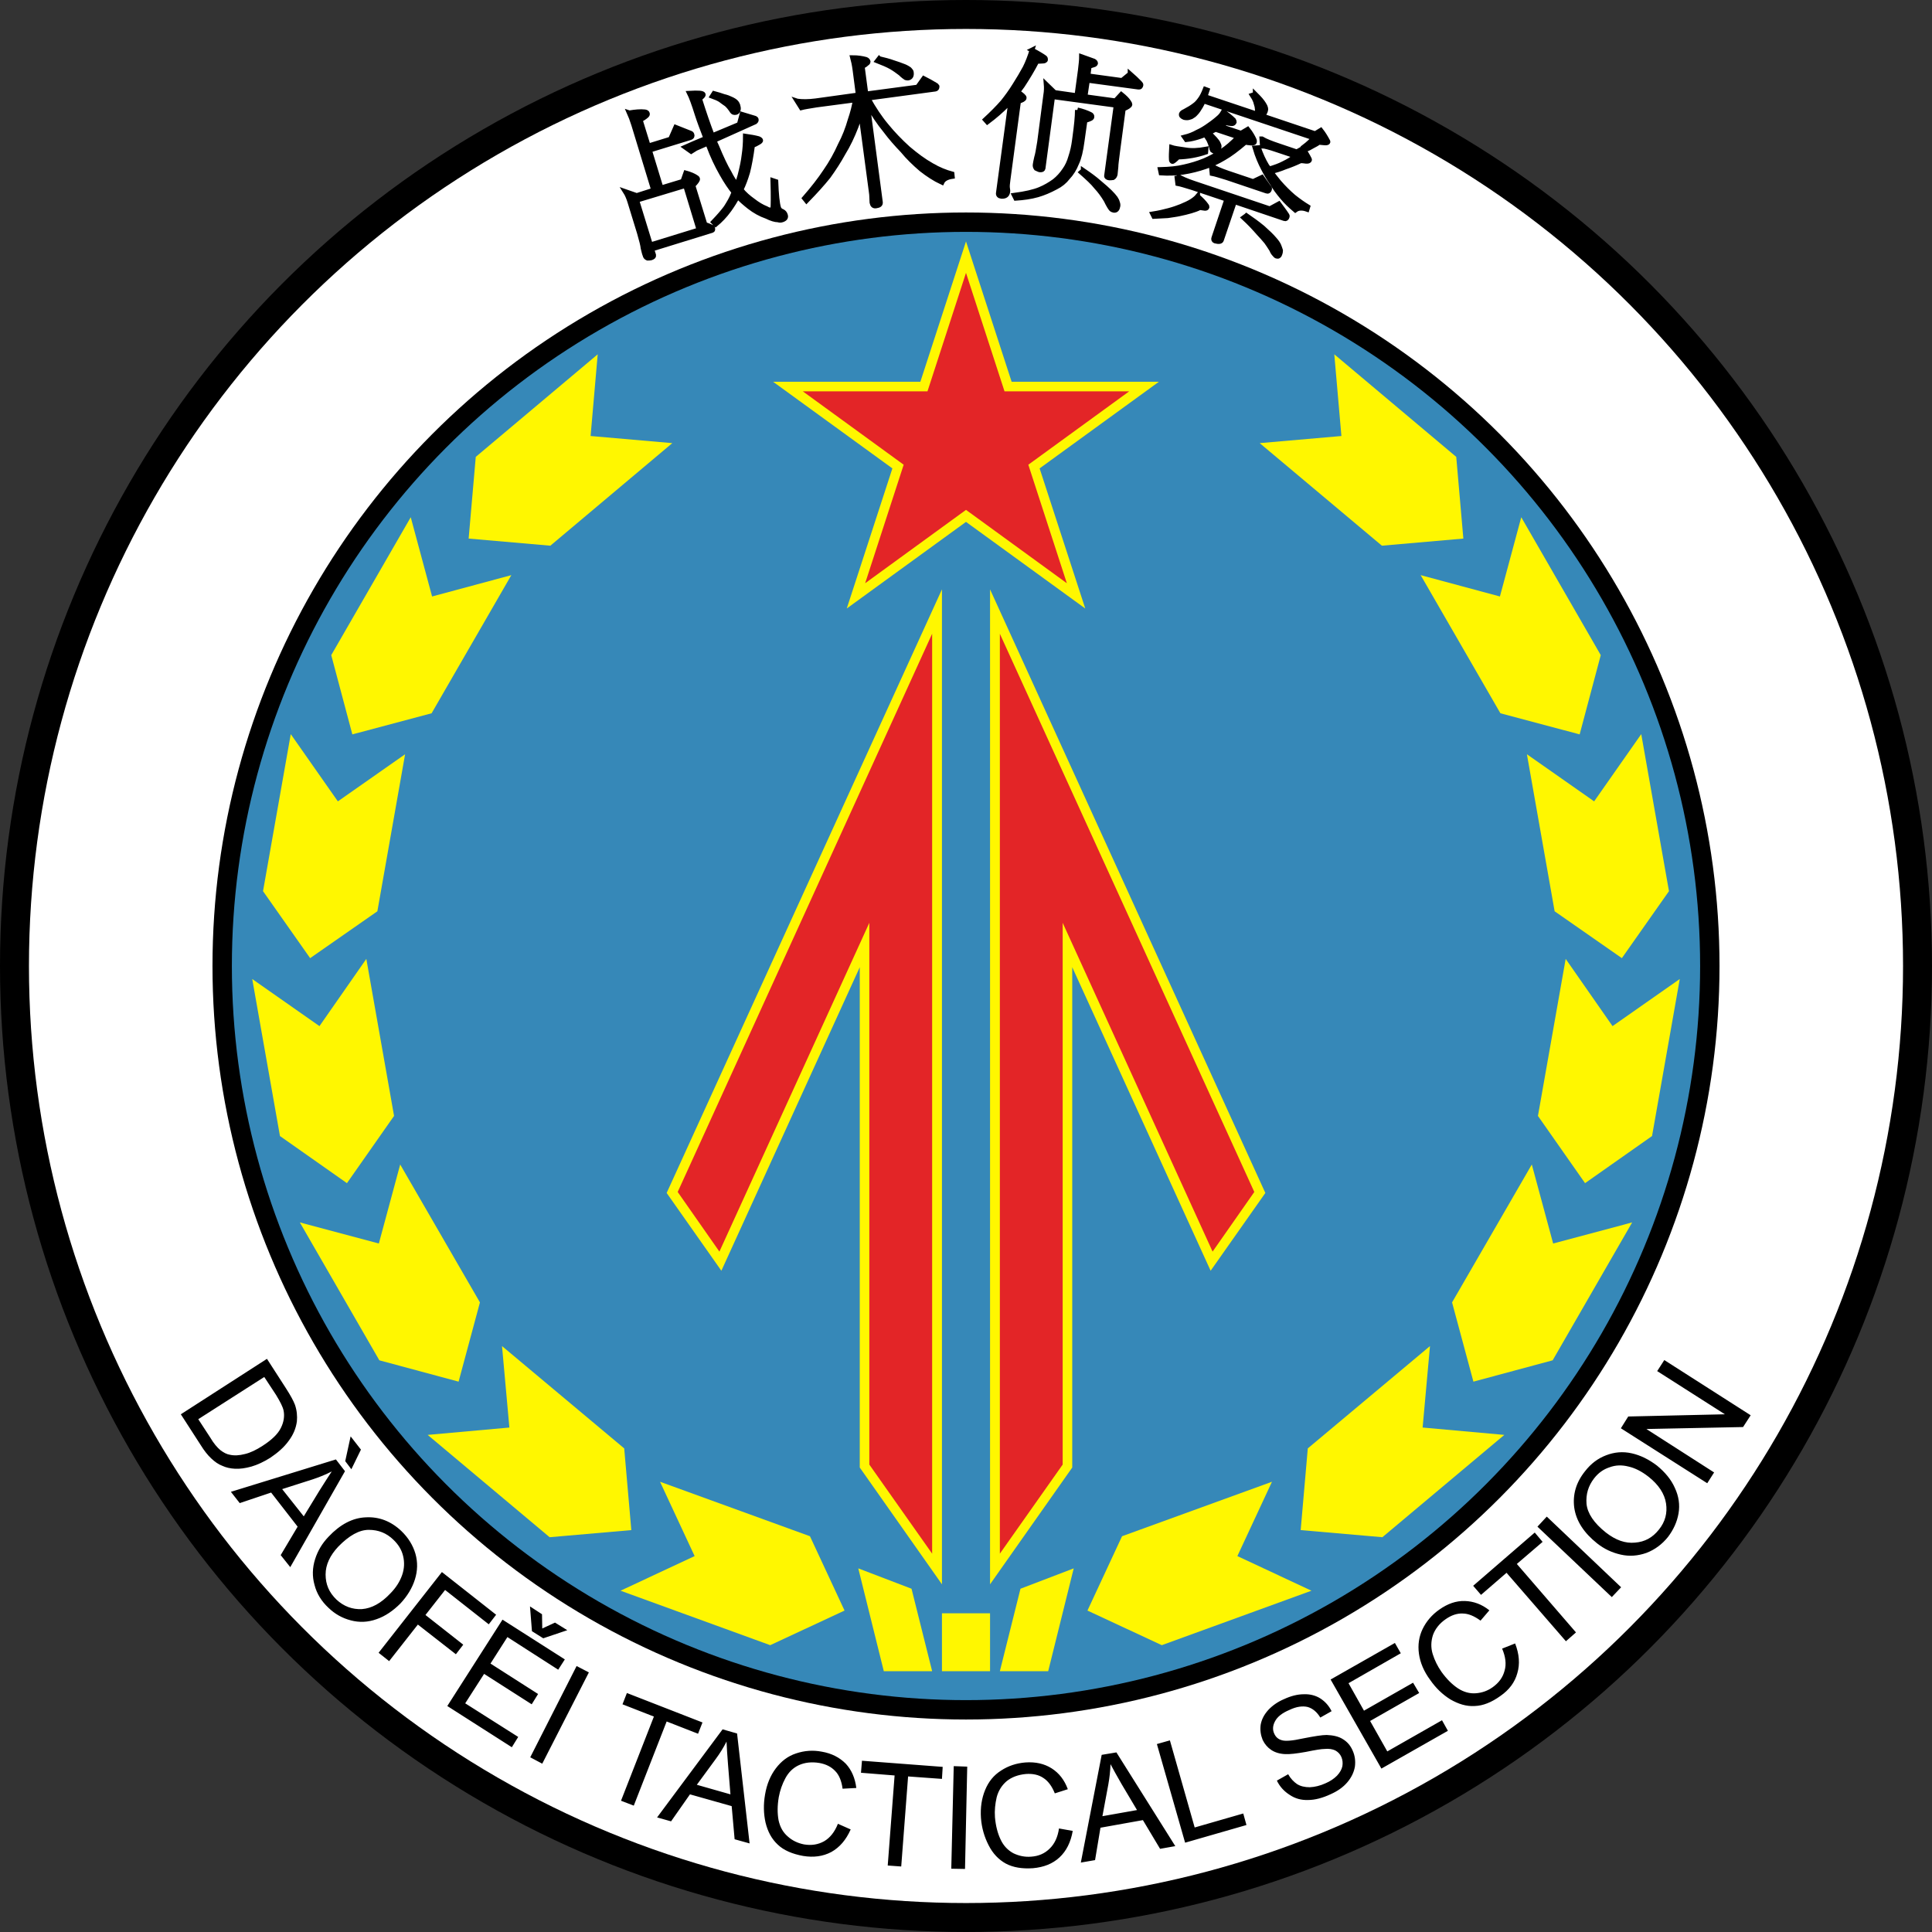 <?xml version="1.0" encoding="UTF-8" standalone="no"?>
<!-- Creator: CorelDRAW X7 -->

<svg
   xmlns:dc="http://purl.org/dc/elements/1.1/"
   xmlns:cc="http://creativecommons.org/ns#"
   xmlns:rdf="http://www.w3.org/1999/02/22-rdf-syntax-ns#"
   xmlns:svg="http://www.w3.org/2000/svg"
   xmlns="http://www.w3.org/2000/svg"
   xmlns:sodipodi="http://sodipodi.sourceforge.net/DTD/sodipodi-0.dtd"
   xmlns:inkscape="http://www.inkscape.org/namespaces/inkscape"
   xml:space="preserve"
   width="7.874in"
   height="7.874in"
   version="1.1"
   style="clip-rule:evenodd;fill-rule:evenodd;image-rendering:optimizeQuality;shape-rendering:geometricPrecision;text-rendering:geometricPrecision"
   viewBox="0 0 7874.001 7874.001"
   id="svg3388"
   inkscape:version="0.91 r13725"
   sodipodi:docname="Yu Jing - Daofei Tactical Section [N3] [Vyo].svg"><rect x="0" y="0" width="7874.001" height="7874.001" fill="#333333" stroke="none"/><sodipodi:namedview
     pagecolor="#ffffff"
     bordercolor="#666666"
     borderopacity="1"
     objecttolerance="10"
     gridtolerance="10"
     guidetolerance="10"
     inkscape:pageopacity="0"
     inkscape:pageshadow="2"
     inkscape:window-width="640"
     inkscape:window-height="480"
     id="namedview3425"
     showgrid="false"
     inkscape:zoom="0.23838384"
     inkscape:cx="736.83001"
     inkscape:cy="849.33005"
     inkscape:window-x="0"
     inkscape:window-y="0"
     inkscape:window-maximized="0"
     inkscape:current-layer="svg3388" /><defs
     id="defs3390"><style
       type="text/css"
       id="style3392"><![CDATA[
    .str0 {stroke:black;stroke-width:19.685;stroke-linecap:round}
    .fil5 {fill:none}
    .fil7 {fill:none;fill-rule:nonzero}
    .fil0 {fill:black}
    .fil2 {fill:#3688B8}
    .fil4 {fill:#E32527}
    .fil3 {fill:#FFF700}
    .fil1 {fill:white}
    .fil6 {fill:black;fill-rule:nonzero}
   ]]></style></defs><g
     id="Layer_x0020_1"
     transform="translate(3937,-7063)"><circle
       class="fil0"
       cy="11000"
       r="3937"
       id="circle3396"
       cx="0"
       style="fill:#000000" /><circle
       class="fil1"
       cy="11000"
       r="3819"
       id="circle3398"
       cx="0"
       style="fill:#ffffff" /><circle
       class="fil0"
       cy="11000"
       r="3071"
       id="circle3400"
       cx="0"
       style="fill:#000000" /><circle
       class="fil2"
       cy="11000"
       r="2992"
       id="circle3402"
       cx="0"
       style="fill:#3688b8" /><path
       class="fil3"
       d="m -1247,13102 141,303 -302,141 610,222 303,-141 -141,-303 -611,-222 z m 2444,-4233 333,-29 -29,-333 497,418 29,333 -332,29 -498,-418 z m 656,538 323,87 87,-323 324,562 -86,323 -323,-86 -325,-563 z m 433,730 274,192 192,-274 113,640 -192,273 -274,-191 -113,-640 z m 158,834 191,274 274,-192 -113,640 -273,192 -192,-274 113,-640 z m -138,838 87,322 322,-86 -324,562 -323,87 -87,-323 325,-562 z m -415,740 -30,332 333,30 -497,417 -333,-29 29,-333 498,-417 z m -644,553 -141,303 302,141 -610,222 -303,-141 141,-303 611,-222 z m -1345,536 196,0 0,236 -196,0 0,-236 z m 236,236 84,-336 217,-83 -104,419 -197,0 z m -276,0 -84,-336 -217,-83 104,419 197,0 z m -1059,-5005 -333,-29 29,-333 -497,418 -29,333 333,29 497,-418 z m -656,538 -323,87 -87,-323 -324,562 86,323 323,-86 325,-563 z m -433,730 -274,192 -192,-274 -113,640 192,273 274,-191 113,-640 z m -158,834 -191,274 -274,-192 113,640 273,192 192,-274 -113,-640 z m 138,838 -87,322 -322,-86 324,562 323,87 87,-323 -325,-562 z m 415,740 30,332 -333,30 497,417 333,-29 -29,-333 -498,-417 z"
       id="path3404"
       inkscape:connector-curvature="0"
       style="fill:#fff700" /><path
       class="fil3"
       d="m -98,9465 -1122,2460 223,317 564,-1237 0,2039 335,476 0,-4055 z m 98,-1418 186,572 600,0 -486,353 186,571 -486,-353 -486,353 186,-571 -486,-353 600,0 186,-572 z m 98,1418 1122,2460 -223,317 -564,-1237 0,2039 -335,476 0,-4055 z"
       id="path3406"
       inkscape:connector-curvature="0"
       style="fill:#fff700" /><path
       class="fil4"
       d="m 0,8175 -157,483 -508,0 411,299 -157,483 L 0,9141 411,9440 254,8957 665,8658 157,8658 0,8175 Z m -138,1471 0,3749 -256,-363 0,-2208 -611,1340 -170,-243 1037,-2275 z m 276,0 0,3749 256,-363 0,-2208 611,1340 170,-243 L 138,9646 Z"
       id="path3408"
       inkscape:connector-curvature="0"
       style="fill:#e32527" /><circle
       class="fil5"
       cy="11000"
       r="3898"
       id="circle3410"
       cx="0"
       style="fill:none" /><path
       class="fil6"
       d="m -3200,12827 351,-226 78,121 c 18,28 30,50 36,66 8,23 10,46 8,68 -4,29 -15,55 -34,80 -18,25 -43,47 -74,68 -27,17 -53,29 -77,36 -25,7 -47,10 -67,9 -20,-1 -37,-5 -52,-12 -16,-6 -30,-16 -45,-30 -15,-14 -29,-32 -42,-53 l -82,-127 z m 71,20 49,75 c 14,24 28,40 41,51 13,10 26,17 39,19 18,4 38,3 61,-3 22,-5 47,-17 73,-34 37,-24 62,-48 74,-73 12,-24 15,-48 11,-69 -3,-16 -14,-37 -31,-65 l -48,-73 -269,172 z m 133,296 428,-132 37,48 -223,391 -39,-49 69,-116 -108,-139 -128,43 -36,-46 z m 209,-11 88,111 64,-105 c 20,-32 37,-58 50,-78 -25,13 -50,23 -77,32 l -125,40 z m 282,-81 -25,-33 22,-101 42,54 -39,80 z m -93,275 c 47,-50 98,-77 152,-79 54,-3 103,16 145,56 28,27 47,58 57,92 10,35 9,70 -2,105 -11,35 -31,68 -59,98 -30,30 -62,52 -97,64 -36,13 -71,14 -105,5 -35,-9 -65,-26 -91,-51 -29,-27 -48,-58 -57,-93 -10,-35 -9,-70 2,-105 11,-35 29,-65 55,-92 z m 40,40 c -34,36 -52,74 -52,114 0,40 14,73 44,102 30,28 65,41 104,39 40,-3 78,-24 115,-63 24,-24 40,-50 49,-76 9,-26 10,-52 4,-77 -6,-26 -20,-48 -40,-67 -28,-27 -61,-40 -100,-40 -39,0 -80,23 -124,68 z m 164,433 258,-329 221,174 -30,39 -178,-140 -80,102 154,121 -30,39 -155,-121 -117,149 -43,-34 z m 280,217 225,-352 254,162 -27,42 -207,-133 -69,108 194,124 -26,42 -194,-124 -77,120 216,137 -26,42 -263,-168 z m 387,-316 52,-24 50,31 -98,33 -46,-29 -8,-101 49,32 1,58 z m -49,525 189,-372 50,26 -190,372 -49,-26 z m 370,177 134,-343 -128,-50 18,-46 308,120 -18,46 -128,-50 -134,343 -52,-20 z m 147,68 267,-359 59,17 51,448 -61,-17 -12,-135 -170,-48 -77,110 -57,-16 z m 162,-133 137,39 -10,-123 c -3,-38 -5,-69 -6,-92 -12,24 -27,48 -44,71 l -77,105 z m 575,159 52,23 c -19,43 -45,73 -79,92 -34,18 -72,23 -115,16 -44,-8 -79,-23 -103,-46 -25,-23 -41,-53 -50,-90 -8,-36 -9,-74 -2,-114 7,-42 22,-78 44,-107 22,-29 49,-50 83,-61 33,-11 67,-14 104,-7 41,7 73,24 98,49 24,26 38,59 43,99 l -56,3 c -4,-31 -14,-56 -30,-72 -16,-17 -37,-28 -65,-33 -31,-5 -59,-2 -83,9 -24,11 -42,29 -55,53 -13,24 -22,50 -27,77 -6,35 -6,66 -1,94 6,28 18,50 38,67 19,17 41,27 66,32 30,5 57,1 82,-13 24,-14 43,-38 56,-71 z m 203,170 28,-367 -137,-11 4,-49 329,25 -3,49 -138,-10 -28,367 -55,-4 z m 259,13 10,-418 55,2 -9,417 -56,-1 z m 439,-164 56,10 c -8,46 -26,82 -54,108 -28,26 -64,40 -108,44 -44,3 -81,-3 -111,-19 -29,-16 -53,-41 -70,-75 -17,-33 -28,-70 -31,-110 -3,-43 3,-81 17,-115 14,-34 35,-60 65,-79 29,-19 62,-30 99,-33 41,-3 77,5 107,24 30,19 52,47 66,85 l -53,17 c -12,-30 -28,-51 -47,-63 -19,-13 -43,-18 -71,-16 -32,3 -58,13 -78,29 -20,17 -34,39 -41,66 -6,26 -9,53 -7,81 3,35 11,66 23,91 12,26 30,44 52,56 23,11 47,16 72,14 31,-2 56,-13 76,-33 20,-19 33,-47 38,-82 z m 89,139 85,-439 60,-10 240,382 -62,11 -70,-117 -173,31 -22,132 -58,10 z m 88,-189 141,-25 -63,-106 c -19,-33 -34,-60 -45,-81 -1,28 -4,55 -9,83 l -24,129 z m 337,108 -115,-402 53,-15 101,355 198,-57 13,47 -250,72 z m 374,-253 46,-26 c 10,18 23,31 36,40 14,9 32,13 52,13 21,-1 42,-6 64,-16 19,-8 35,-19 47,-31 12,-13 19,-25 22,-39 2,-13 1,-25 -4,-37 -5,-12 -14,-21 -25,-27 -11,-5 -25,-8 -44,-6 -12,0 -37,4 -76,12 -39,7 -67,10 -84,9 -23,-1 -42,-7 -57,-17 -15,-10 -27,-24 -35,-41 -8,-20 -11,-40 -8,-62 4,-22 14,-41 31,-60 17,-18 38,-33 64,-44 28,-13 55,-20 81,-20 25,-1 48,5 67,17 20,13 35,30 46,52 l -46,26 c -14,-23 -31,-37 -51,-43 -21,-5 -46,-2 -75,12 -31,13 -50,29 -59,47 -9,17 -10,34 -3,49 6,14 16,23 30,27 14,5 43,3 88,-7 46,-9 77,-14 96,-14 26,1 49,6 66,17 18,11 31,26 40,47 9,20 12,42 9,65 -4,23 -14,44 -31,64 -17,20 -40,36 -67,48 -34,16 -65,24 -93,24 -28,1 -53,-6 -75,-21 -22,-14 -40,-33 -52,-58 z m 426,-49 -207,-363 262,-149 24,42 -213,122 63,112 200,-114 25,42 -200,114 70,124 223,-127 24,43 -271,154 z m 492,-489 53,-21 c 17,44 20,84 9,121 -10,37 -33,68 -69,93 -36,26 -71,40 -105,41 -34,2 -66,-8 -99,-27 -32,-20 -59,-46 -82,-79 -26,-35 -41,-71 -46,-107 -5,-36 0,-70 15,-101 15,-31 38,-58 68,-79 34,-24 68,-36 104,-35 35,1 69,13 100,38 l -36,42 c -26,-19 -50,-29 -73,-29 -23,-1 -46,7 -69,23 -26,18 -43,40 -52,65 -8,25 -9,51 -1,77 8,26 20,50 36,73 21,29 43,51 67,67 23,15 48,22 73,20 26,-2 48,-10 69,-25 25,-18 41,-40 48,-67 8,-27 4,-57 -10,-90 z m 260,-30 -242,-279 -104,90 -32,-37 251,-217 32,38 -105,90 241,279 -41,36 z m 187,-180 -303,-287 38,-41 303,288 -38,40 z m -60,-219 c -54,-43 -85,-91 -93,-145 -7,-53 7,-103 44,-149 24,-31 52,-52 86,-65 34,-13 68,-16 104,-8 36,8 70,25 103,50 33,27 58,57 73,91 16,34 21,69 15,104 -6,35 -21,67 -43,96 -24,30 -54,52 -88,65 -34,12 -69,15 -104,7 -36,-8 -68,-23 -97,-46 z m 36,-44 c 40,31 79,45 119,41 39,-3 71,-20 97,-53 26,-32 35,-68 29,-107 -6,-39 -30,-76 -72,-109 -27,-21 -54,-35 -81,-41 -27,-7 -53,-6 -77,3 -25,8 -46,23 -63,45 -24,31 -34,65 -31,104 4,39 30,78 79,117 z m 413,-201 -352,-224 30,-48 394,-9 -276,-176 29,-45 352,225 -31,48 -394,8 276,177 -28,44 z"
       id="path3412"
       inkscape:connector-curvature="0"
       style="fill:#000000;fill-rule:nonzero" /><path
       class="fil6"
       d="m -1372,7523 c 24,-4 45,-6 63,-4 6,1 9,3 10,6 2,4 0,7 -5,11 -7,6 -15,11 -24,15 l 33,107 91,-28 21,-48 c 20,8 40,16 58,23 4,1 7,3 8,7 2,6 0,10 -7,12 l -166,51 47,154 89,-27 12,-34 c 18,5 32,11 41,17 4,2 6,4 7,7 1,4 -5,13 -19,27 l 49,159 c 9,3 18,6 26,10 3,1 5,2 5,4 2,6 1,9 -2,10 l -246,76 8,25 c 1,5 -2,8 -11,11 -3,1 -8,1 -14,1 -5,-2 -9,-6 -10,-12 -3,-7 -5,-17 -8,-29 -1,-11 -6,-31 -15,-62 l -39,-127 c -5,-16 -11,-30 -18,-41 l 46,16 69,-22 -81,-266 c -7,-22 -13,-38 -18,-49 z m 86,538 198,-61 -55,-181 -199,60 56,182 z m 362,-491 11,-41 53,16 c 2,1 4,2 5,5 1,4 -1,7 -5,10 l -167,75 c 4,9 7,17 11,25 19,46 36,82 51,107 10,20 21,37 32,51 4,-13 8,-26 12,-40 8,-31 14,-59 17,-86 3,-20 5,-45 5,-74 21,3 38,6 53,10 5,2 9,5 9,7 1,2 -2,5 -9,9 -8,5 -16,9 -24,11 -6,46 -13,83 -20,110 -8,27 -17,51 -27,71 14,18 31,32 49,45 18,14 36,25 54,32 8,5 15,7 20,5 2,0 5,-3 7,-7 1,-6 2,-44 0,-112 l 12,4 c 2,54 6,90 11,106 2,8 8,13 16,16 6,3 10,8 12,15 3,9 -1,15 -13,19 -6,2 -11,2 -17,0 -12,0 -28,-5 -46,-14 -26,-9 -49,-22 -71,-39 -19,-15 -35,-29 -48,-43 -10,20 -22,38 -34,55 -18,25 -37,44 -55,59 l -9,-9 c 23,-24 40,-44 51,-59 12,-19 23,-37 30,-56 2,-2 3,-4 3,-6 -15,-18 -32,-43 -50,-75 -20,-35 -38,-73 -54,-116 -2,-3 -3,-7 -4,-9 l -48,21 -19,12 -24,-17 34,-15 50,-21 c -15,-39 -27,-71 -35,-96 -14,-45 -25,-74 -32,-88 35,-2 54,-1 56,5 1,4 -4,9 -15,17 18,57 35,107 52,151 l 110,-46 z m -103,-126 c 15,4 28,8 39,12 13,3 23,7 31,11 9,4 15,8 19,12 4,4 6,8 8,13 2,7 3,13 2,17 -1,7 -5,11 -9,12 -4,1 -7,1 -10,0 -3,-1 -6,-4 -10,-11 -5,-7 -11,-15 -19,-22 -9,-6 -17,-12 -25,-18 -8,-5 -19,-10 -33,-15 l 7,-11 z"
       id="path3414"
       inkscape:connector-curvature="0"
       style="fill:#000000;fill-rule:nonzero" /><path
       id="1"
       class="fil6"
       d="m -688,7475 c 20,3 45,3 76,-1 l 173,-24 -13,-100 c -3,-23 -7,-41 -10,-52 21,0 39,3 54,7 5,2 8,5 9,9 0,3 -2,6 -6,8 -5,5 -11,9 -18,11 l 15,113 211,-28 25,-35 c 16,8 32,17 47,26 4,2 6,4 7,6 0,7 -2,10 -7,11 l -275,37 c 24,43 49,81 76,113 26,32 56,63 88,92 33,28 64,51 96,69 29,17 57,28 83,35 l 1,10 c -21,3 -36,11 -42,24 -30,-14 -57,-32 -84,-53 -28,-24 -54,-49 -76,-76 -24,-25 -49,-53 -72,-84 -23,-28 -47,-63 -72,-107 l 53,401 c 1,9 -4,13 -17,15 -10,2 -15,-3 -17,-13 0,-5 -1,-12 -1,-20 0,-10 -1,-17 -2,-24 l -43,-322 c -6,20 -13,39 -19,56 -15,39 -32,75 -53,109 -17,31 -37,62 -60,94 -24,30 -54,63 -89,99 l -8,-10 c 34,-39 63,-76 86,-111 23,-33 43,-69 60,-107 17,-32 30,-66 40,-101 10,-29 17,-57 21,-82 l -159,21 c -30,5 -50,8 -61,11 l -17,-27 z m 334,-173 c 21,5 41,10 57,16 16,5 30,10 40,14 9,3 16,7 21,10 4,2 7,5 9,8 2,2 4,5 4,8 2,14 -3,21 -13,23 -3,0 -6,0 -9,-1 -3,-2 -11,-7 -22,-18 -12,-9 -24,-18 -38,-26 -14,-8 -33,-16 -56,-25 l 7,-9 z"
       inkscape:connector-curvature="0"
       style="fill:#000000;fill-rule:nonzero" /><path
       id="2"
       class="fil6"
       d="m 269,7267 c 20,11 38,21 52,31 3,3 3,5 3,8 0,4 -5,6 -13,6 -10,1 -18,1 -22,0 -18,35 -38,68 -59,100 -7,9 -13,18 -19,26 18,12 27,20 26,24 0,5 -8,9 -23,14 l -43,321 c -2,15 -3,25 -2,32 1,7 2,12 1,16 -2,13 -10,19 -26,18 -9,-1 -13,-6 -12,-13 l 51,-377 c -6,6 -11,13 -16,18 -23,23 -49,46 -80,69 l -8,-9 c 27,-25 51,-49 71,-72 16,-20 33,-43 49,-69 16,-25 30,-49 42,-71 11,-22 20,-46 28,-72 z m 400,97 c 14,12 27,25 39,37 3,3 5,6 5,8 -1,7 -4,10 -10,9 l -208,-28 -10,67 124,17 24,-26 c 15,12 25,22 31,32 3,4 4,7 4,9 -1,5 -10,11 -27,18 l -23,173 c -4,32 -7,53 -7,63 -1,13 -2,22 -3,30 -1,6 -4,11 -9,14 -6,1 -11,1 -15,1 -8,-1 -12,-4 -11,-9 l 39,-287 -259,-35 -39,292 c -1,5 -5,7 -14,6 -3,-1 -8,-3 -14,-6 -3,-4 -5,-9 -4,-15 1,-7 3,-17 6,-30 3,-9 7,-30 12,-62 l 25,-191 c 3,-17 3,-32 2,-44 l 34,33 91,13 14,-103 c 3,-25 5,-43 5,-56 20,7 37,13 50,18 5,3 7,6 7,9 -1,3 -3,5 -7,6 -6,2 -12,4 -19,6 l -5,39 139,19 33,-27 z m -215,147 c 21,5 38,11 52,18 5,2 8,6 7,11 0,3 -4,6 -10,8 -6,3 -12,4 -18,6 l -12,85 c -5,38 -12,68 -22,89 -9,23 -21,42 -36,58 -13,17 -29,30 -49,40 -26,14 -50,24 -74,31 -28,8 -58,12 -89,14 l -6,-12 c 45,-6 80,-14 104,-24 22,-9 42,-21 60,-34 15,-12 29,-27 41,-45 10,-14 19,-32 25,-54 7,-21 12,-43 15,-67 l 2,-15 c 6,-44 10,-81 10,-109 z m 24,247 c 25,17 47,33 65,49 19,16 33,28 43,38 11,11 18,19 23,26 4,6 7,12 8,17 2,5 3,10 2,15 -2,12 -7,18 -16,17 -4,-1 -8,-2 -11,-5 -3,-3 -11,-15 -21,-36 -12,-20 -25,-38 -40,-54 -14,-18 -35,-37 -61,-60 l 8,-7 z"
       inkscape:connector-curvature="0"
       style="fill:#000000;fill-rule:nonzero" /><path
       id="3"
       class="fil6"
       d="m 1179,7447 c 8,8 15,15 21,22 6,7 11,14 14,19 4,6 6,11 7,15 1,4 1,7 0,10 -2,8 -6,14 -10,18 -3,2 -6,3 -8,3 l 220,74 23,-14 c 11,14 20,29 28,44 1,1 1,2 1,4 -1,3 -7,4 -16,3 -7,-1 -14,-1 -21,-2 -7,6 -16,10 -25,15 -10,6 -19,11 -29,14 l -7,-10 c 9,-7 17,-13 23,-19 7,-6 12,-12 17,-18 L 967,7474 c -3,9 -7,16 -11,23 -7,12 -13,21 -20,28 -5,6 -11,10 -18,14 -6,2 -12,4 -16,4 -5,0 -8,0 -12,-1 -10,-4 -14,-8 -12,-15 1,-3 6,-7 13,-10 17,-9 30,-17 39,-24 9,-6 17,-15 24,-25 7,-9 14,-23 21,-41 l 8,3 -9,27 215,72 c -1,-2 -1,-6 -1,-10 0,-7 -1,-14 -2,-22 -2,-8 -4,-15 -6,-21 -3,-8 -7,-16 -13,-25 l 12,-4 z m -130,72 c 16,11 30,22 42,34 2,3 2,5 2,8 -2,4 -5,6 -10,6 -9,-1 -17,-2 -24,-4 -7,5 -15,10 -22,15 l 84,28 27,-16 c 12,15 20,29 26,42 2,4 2,7 1,11 -1,2 -5,3 -12,3 -12,-1 -20,-2 -24,-4 -34,29 -63,51 -88,65 -25,15 -51,27 -75,35 -29,10 -60,18 -93,23 -30,4 -59,5 -88,3 l -3,-14 c 37,-1 70,-4 98,-11 27,-6 54,-14 81,-25 26,-11 50,-24 70,-38 22,-14 45,-34 69,-59 l -93,-31 c -10,5 -19,10 -28,14 10,10 19,18 25,25 7,8 13,15 15,22 3,5 3,9 2,13 -5,13 -11,18 -20,15 -2,-1 -5,-2 -7,-4 -1,-2 -2,-6 -3,-11 -3,-11 -7,-22 -11,-30 -4,-7 -9,-15 -16,-23 -10,5 -19,8 -29,11 -13,4 -28,8 -47,10 l -7,-10 c 20,-5 37,-12 51,-20 18,-8 34,-18 49,-29 16,-11 30,-22 43,-34 6,-6 11,-13 15,-20 z m -71,152 -1,12 c -35,12 -73,19 -113,20 -13,13 -21,19 -23,18 -2,-1 -4,-3 -4,-7 -1,-15 0,-31 1,-50 9,3 28,6 57,10 23,4 51,3 83,-3 z m 228,-42 c 15,9 38,18 68,28 l 74,25 25,-14 c 10,14 19,29 26,43 1,2 1,3 1,4 -1,4 -6,6 -15,5 -8,-1 -15,-2 -21,-2 -19,9 -40,18 -64,26 -19,8 -39,14 -58,19 11,14 22,29 33,42 19,22 39,42 60,60 20,16 40,30 58,41 l -3,10 c -20,-7 -36,-6 -48,3 -20,-17 -38,-34 -52,-51 -17,-20 -31,-39 -42,-58 -13,-18 -25,-39 -36,-60 -12,-23 -24,-50 -34,-84 l 14,-1 c 9,26 20,51 34,74 4,5 7,9 9,13 23,-7 43,-14 58,-22 21,-10 37,-20 50,-31 l -75,-25 c -32,-11 -52,-16 -60,-16 l -2,-29 z m -206,110 c 16,10 39,20 69,30 l 101,34 36,-17 c 10,14 19,27 28,40 3,3 4,6 3,8 -2,7 -6,10 -11,8 l -163,-55 c -29,-9 -49,-15 -60,-17 l -3,-31 z m -141,40 c 17,11 40,21 70,31 l 309,104 37,-20 c 11,15 22,29 31,43 3,4 4,7 3,9 -2,7 -6,10 -11,8 l -204,-69 -53,156 c -2,7 -11,8 -26,4 -5,-2 -7,-6 -5,-12 l 53,-158 -140,-47 c -29,-9 -49,-15 -60,-17 l -4,-32 z m 85,84 c 15,13 27,25 36,38 2,2 2,5 2,7 -1,3 -4,4 -8,4 -8,-1 -15,-2 -21,-3 -11,6 -24,10 -37,14 -15,4 -29,8 -45,11 -13,3 -30,5 -49,8 -18,1 -37,2 -56,3 l -5,-10 c 25,-4 47,-9 65,-14 19,-5 36,-11 51,-17 17,-7 32,-14 43,-21 11,-7 19,-14 24,-20 z m 199,79 c 22,15 44,31 66,49 21,19 37,34 47,46 10,11 16,20 19,27 3,7 5,14 7,20 0,5 -1,10 -3,15 -2,7 -7,10 -13,8 -3,-1 -6,-4 -9,-8 -4,-4 -8,-10 -11,-18 -8,-13 -15,-23 -22,-33 -9,-11 -20,-23 -33,-37 -14,-16 -33,-37 -59,-61 l 11,-8 z"
       inkscape:connector-curvature="0"
       style="fill:#000000;fill-rule:nonzero" /><path
       id="4"
       class="fil7 str0"
       d="m -1372,7523 c 24,-4 45,-6 63,-4 6,1 9,3 10,6 2,4 0,7 -5,11 -7,6 -15,11 -24,15 l 33,107 91,-28 21,-48 c 20,8 40,16 58,23 4,1 7,3 8,7 2,6 0,10 -7,12 l -166,51 47,154 89,-27 12,-34 c 18,5 32,11 41,17 4,2 6,4 7,7 1,4 -5,13 -19,27 l 49,159 c 9,3 18,6 26,10 3,1 5,2 5,4 2,6 1,9 -2,10 l -246,76 8,25 c 1,5 -2,8 -11,11 -3,1 -8,1 -14,1 -5,-2 -9,-6 -10,-12 -3,-7 -5,-17 -8,-29 -1,-11 -6,-31 -15,-62 l -39,-127 c -5,-16 -11,-30 -18,-41 l 46,16 69,-22 -81,-266 c -7,-22 -13,-38 -18,-49 z m 86,538 198,-61 -55,-181 -199,60 56,182 z m 362,-491 11,-41 53,16 c 2,1 4,2 5,5 1,4 -1,7 -5,10 l -167,75 c 4,9 7,17 11,25 19,46 36,82 51,107 10,20 21,37 32,51 4,-13 8,-26 12,-40 8,-31 14,-59 17,-86 3,-20 5,-45 5,-74 21,3 38,6 53,10 5,2 9,5 9,7 1,2 -2,5 -9,9 -8,5 -16,9 -24,11 -6,46 -13,83 -20,110 -8,27 -17,51 -27,71 14,18 31,32 49,45 18,14 36,25 54,32 8,5 15,7 20,5 2,0 5,-3 7,-7 1,-6 2,-44 0,-112 l 12,4 c 2,54 6,90 11,106 2,8 8,13 16,16 6,3 10,8 12,15 3,9 -1,15 -13,19 -6,2 -11,2 -17,0 -12,0 -28,-5 -46,-14 -26,-9 -49,-22 -71,-39 -19,-15 -35,-29 -48,-43 -10,20 -22,38 -34,55 -18,25 -37,44 -55,59 l -9,-9 c 23,-24 40,-44 51,-59 12,-19 23,-37 30,-56 2,-2 3,-4 3,-6 -15,-18 -32,-43 -50,-75 -20,-35 -38,-73 -54,-116 -2,-3 -3,-7 -4,-9 l -48,21 -19,12 -24,-17 34,-15 50,-21 c -15,-39 -27,-71 -35,-96 -14,-45 -25,-74 -32,-88 35,-2 54,-1 56,5 1,4 -4,9 -15,17 18,57 35,107 52,151 l 110,-46 z m -103,-126 c 15,4 28,8 39,12 13,3 23,7 31,11 9,4 15,8 19,12 4,4 6,8 8,13 2,7 3,13 2,17 -1,7 -5,11 -9,12 -4,1 -7,1 -10,0 -3,-1 -6,-4 -10,-11 -5,-7 -11,-15 -19,-22 -9,-6 -17,-12 -25,-18 -8,-5 -19,-10 -33,-15 l 7,-11 z"
       inkscape:connector-curvature="0"
       style="fill:none;fill-rule:nonzero;stroke:#000000;stroke-width:19.685;stroke-linecap:round" /><path
       id="5"
       class="fil7 str0"
       d="m -688,7475 c 20,3 45,3 76,-1 l 173,-24 -13,-100 c -3,-23 -7,-41 -10,-52 21,0 39,3 54,7 5,2 8,5 9,9 0,3 -2,6 -6,8 -5,5 -11,9 -18,11 l 15,113 211,-28 25,-35 c 16,8 32,17 47,26 4,2 6,4 7,6 0,7 -2,10 -7,11 l -275,37 c 24,43 49,81 76,113 26,32 56,63 88,92 33,28 64,51 96,69 29,17 57,28 83,35 l 1,10 c -21,3 -36,11 -42,24 -30,-14 -57,-32 -84,-53 -28,-24 -54,-49 -76,-76 -24,-25 -49,-53 -72,-84 -23,-28 -47,-63 -72,-107 l 53,401 c 1,9 -4,13 -17,15 -10,2 -15,-3 -17,-13 0,-5 -1,-12 -1,-20 0,-10 -1,-17 -2,-24 l -43,-322 c -6,20 -13,39 -19,56 -15,39 -32,75 -53,109 -17,31 -37,62 -60,94 -24,30 -54,63 -89,99 l -8,-10 c 34,-39 63,-76 86,-111 23,-33 43,-69 60,-107 17,-32 30,-66 40,-101 10,-29 17,-57 21,-82 l -159,21 c -30,5 -50,8 -61,11 l -17,-27 z m 334,-173 c 21,5 41,10 57,16 16,5 30,10 40,14 9,3 16,7 21,10 4,2 7,5 9,8 2,2 4,5 4,8 2,14 -3,21 -13,23 -3,0 -6,0 -9,-1 -3,-2 -11,-7 -22,-18 -12,-9 -24,-18 -38,-26 -14,-8 -33,-16 -56,-25 l 7,-9 z"
       inkscape:connector-curvature="0"
       style="fill:none;fill-rule:nonzero;stroke:#000000;stroke-width:19.685;stroke-linecap:round" /><path
       id="6"
       class="fil7 str0"
       d="m 269,7267 c 20,11 38,21 52,31 3,3 3,5 3,8 0,4 -5,6 -13,6 -10,1 -18,1 -22,0 -18,35 -38,68 -59,100 -7,9 -13,18 -19,26 18,12 27,20 26,24 0,5 -8,9 -23,14 l -43,321 c -2,15 -3,25 -2,32 1,7 2,12 1,16 -2,13 -10,19 -26,18 -9,-1 -13,-6 -12,-13 l 51,-377 c -6,6 -11,13 -16,18 -23,23 -49,46 -80,69 l -8,-9 c 27,-25 51,-49 71,-72 16,-20 33,-43 49,-69 16,-25 30,-49 42,-71 11,-22 20,-46 28,-72 z m 400,97 c 14,12 27,25 39,37 3,3 5,6 5,8 -1,7 -4,10 -10,9 l -208,-28 -10,67 124,17 24,-26 c 15,12 25,22 31,32 3,4 4,7 4,9 -1,5 -10,11 -27,18 l -23,173 c -4,32 -7,53 -7,63 -1,13 -2,22 -3,30 -1,6 -4,11 -9,14 -6,1 -11,1 -15,1 -8,-1 -12,-4 -11,-9 l 39,-287 -259,-35 -39,292 c -1,5 -5,7 -14,6 -3,-1 -8,-3 -14,-6 -3,-4 -5,-9 -4,-15 1,-7 3,-17 6,-30 3,-9 7,-30 12,-62 l 25,-191 c 3,-17 3,-32 2,-44 l 34,33 91,13 14,-103 c 3,-25 5,-43 5,-56 20,7 37,13 50,18 5,3 7,6 7,9 -1,3 -3,5 -7,6 -6,2 -12,4 -19,6 l -5,39 139,19 33,-27 z m -215,147 c 21,5 38,11 52,18 5,2 8,6 7,11 0,3 -4,6 -10,8 -6,3 -12,4 -18,6 l -12,85 c -5,38 -12,68 -22,89 -9,23 -21,42 -36,58 -13,17 -29,30 -49,40 -26,14 -50,24 -74,31 -28,8 -58,12 -89,14 l -6,-12 c 45,-6 80,-14 104,-24 22,-9 42,-21 60,-34 15,-12 29,-27 41,-45 10,-14 19,-32 25,-54 7,-21 12,-43 15,-67 l 2,-15 c 6,-44 10,-81 10,-109 z m 24,247 c 25,17 47,33 65,49 19,16 33,28 43,38 11,11 18,19 23,26 4,6 7,12 8,17 2,5 3,10 2,15 -2,12 -7,18 -16,17 -4,-1 -8,-2 -11,-5 -3,-3 -11,-15 -21,-36 -12,-20 -25,-38 -40,-54 -14,-18 -35,-37 -61,-60 l 8,-7 z"
       inkscape:connector-curvature="0"
       style="fill:none;fill-rule:nonzero;stroke:#000000;stroke-width:19.685;stroke-linecap:round" /><path
       id="7"
       class="fil7 str0"
       d="m 1179,7447 c 8,8 15,15 21,22 6,7 11,14 14,19 4,6 6,11 7,15 1,4 1,7 0,10 -2,8 -6,14 -10,18 -3,2 -6,3 -8,3 l 220,74 23,-14 c 11,14 20,29 28,44 1,1 1,2 1,4 -1,3 -7,4 -16,3 -7,-1 -14,-1 -21,-2 -7,6 -16,10 -25,15 -10,6 -19,11 -29,14 l -7,-10 c 9,-7 17,-13 23,-19 7,-6 12,-12 17,-18 L 967,7474 c -3,9 -7,16 -11,23 -7,12 -13,21 -20,28 -5,6 -11,10 -18,14 -6,2 -12,4 -16,4 -5,0 -8,0 -12,-1 -10,-4 -14,-8 -12,-15 1,-3 6,-7 13,-10 17,-9 30,-17 39,-24 9,-6 17,-15 24,-25 7,-9 14,-23 21,-41 l 8,3 -9,27 215,72 c -1,-2 -1,-6 -1,-10 0,-7 -1,-14 -2,-22 -2,-8 -4,-15 -6,-21 -3,-8 -7,-16 -13,-25 l 12,-4 z m -130,72 c 16,11 30,22 42,34 2,3 2,5 2,8 -2,4 -5,6 -10,6 -9,-1 -17,-2 -24,-4 -7,5 -15,10 -22,15 l 84,28 27,-16 c 12,15 20,29 26,42 2,4 2,7 1,11 -1,2 -5,3 -12,3 -12,-1 -20,-2 -24,-4 -34,29 -63,51 -88,65 -25,15 -51,27 -75,35 -29,10 -60,18 -93,23 -30,4 -59,5 -88,3 l -3,-14 c 37,-1 70,-4 98,-11 27,-6 54,-14 81,-25 26,-11 50,-24 70,-38 22,-14 45,-34 69,-59 l -93,-31 c -10,5 -19,10 -28,14 10,10 19,18 25,25 7,8 13,15 15,22 3,5 3,9 2,13 -5,13 -11,18 -20,15 -2,-1 -5,-2 -7,-4 -1,-2 -2,-6 -3,-11 -3,-11 -7,-22 -11,-30 -4,-7 -9,-15 -16,-23 -10,5 -19,8 -29,11 -13,4 -28,8 -47,10 l -7,-10 c 20,-5 37,-12 51,-20 18,-8 34,-18 49,-29 16,-11 30,-22 43,-34 6,-6 11,-13 15,-20 z m -71,152 -1,12 c -35,12 -73,19 -113,20 -13,13 -21,19 -23,18 -2,-1 -4,-3 -4,-7 -1,-15 0,-31 1,-50 9,3 28,6 57,10 23,4 51,3 83,-3 z m 228,-42 c 15,9 38,18 68,28 l 74,25 25,-14 c 10,14 19,29 26,43 1,2 1,3 1,4 -1,4 -6,6 -15,5 -8,-1 -15,-2 -21,-2 -19,9 -40,18 -64,26 -19,8 -39,14 -58,19 11,14 22,29 33,42 19,22 39,42 60,60 20,16 40,30 58,41 l -3,10 c -20,-7 -36,-6 -48,3 -20,-17 -38,-34 -52,-51 -17,-20 -31,-39 -42,-58 -13,-18 -25,-39 -36,-60 -12,-23 -24,-50 -34,-84 l 14,-1 c 9,26 20,51 34,74 4,5 7,9 9,13 23,-7 43,-14 58,-22 21,-10 37,-20 50,-31 l -75,-25 c -32,-11 -52,-16 -60,-16 l -2,-29 z m -206,110 c 16,10 39,20 69,30 l 101,34 36,-17 c 10,14 19,27 28,40 3,3 4,6 3,8 -2,7 -6,10 -11,8 l -163,-55 c -29,-9 -49,-15 -60,-17 l -3,-31 z m -141,40 c 17,11 40,21 70,31 l 309,104 37,-20 c 11,15 22,29 31,43 3,4 4,7 3,9 -2,7 -6,10 -11,8 l -204,-69 -53,156 c -2,7 -11,8 -26,4 -5,-2 -7,-6 -5,-12 l 53,-158 -140,-47 c -29,-9 -49,-15 -60,-17 l -4,-32 z m 85,84 c 15,13 27,25 36,38 2,2 2,5 2,7 -1,3 -4,4 -8,4 -8,-1 -15,-2 -21,-3 -11,6 -24,10 -37,14 -15,4 -29,8 -45,11 -13,3 -30,5 -49,8 -18,1 -37,2 -56,3 l -5,-10 c 25,-4 47,-9 65,-14 19,-5 36,-11 51,-17 17,-7 32,-14 43,-21 11,-7 19,-14 24,-20 z m 199,79 c 22,15 44,31 66,49 21,19 37,34 47,46 10,11 16,20 19,27 3,7 5,14 7,20 0,5 -1,10 -3,15 -2,7 -7,10 -13,8 -3,-1 -6,-4 -9,-8 -4,-4 -8,-10 -11,-18 -8,-13 -15,-23 -22,-33 -9,-11 -20,-23 -33,-37 -14,-16 -33,-37 -59,-61 l 11,-8 z"
       inkscape:connector-curvature="0"
       style="fill:none;fill-rule:nonzero;stroke:#000000;stroke-width:19.685;stroke-linecap:round" /><circle
       class="fil5"
       cy="11000"
       r="3898"
       id="circle3423"
       cx="0"
       style="fill:none" /></g></svg>